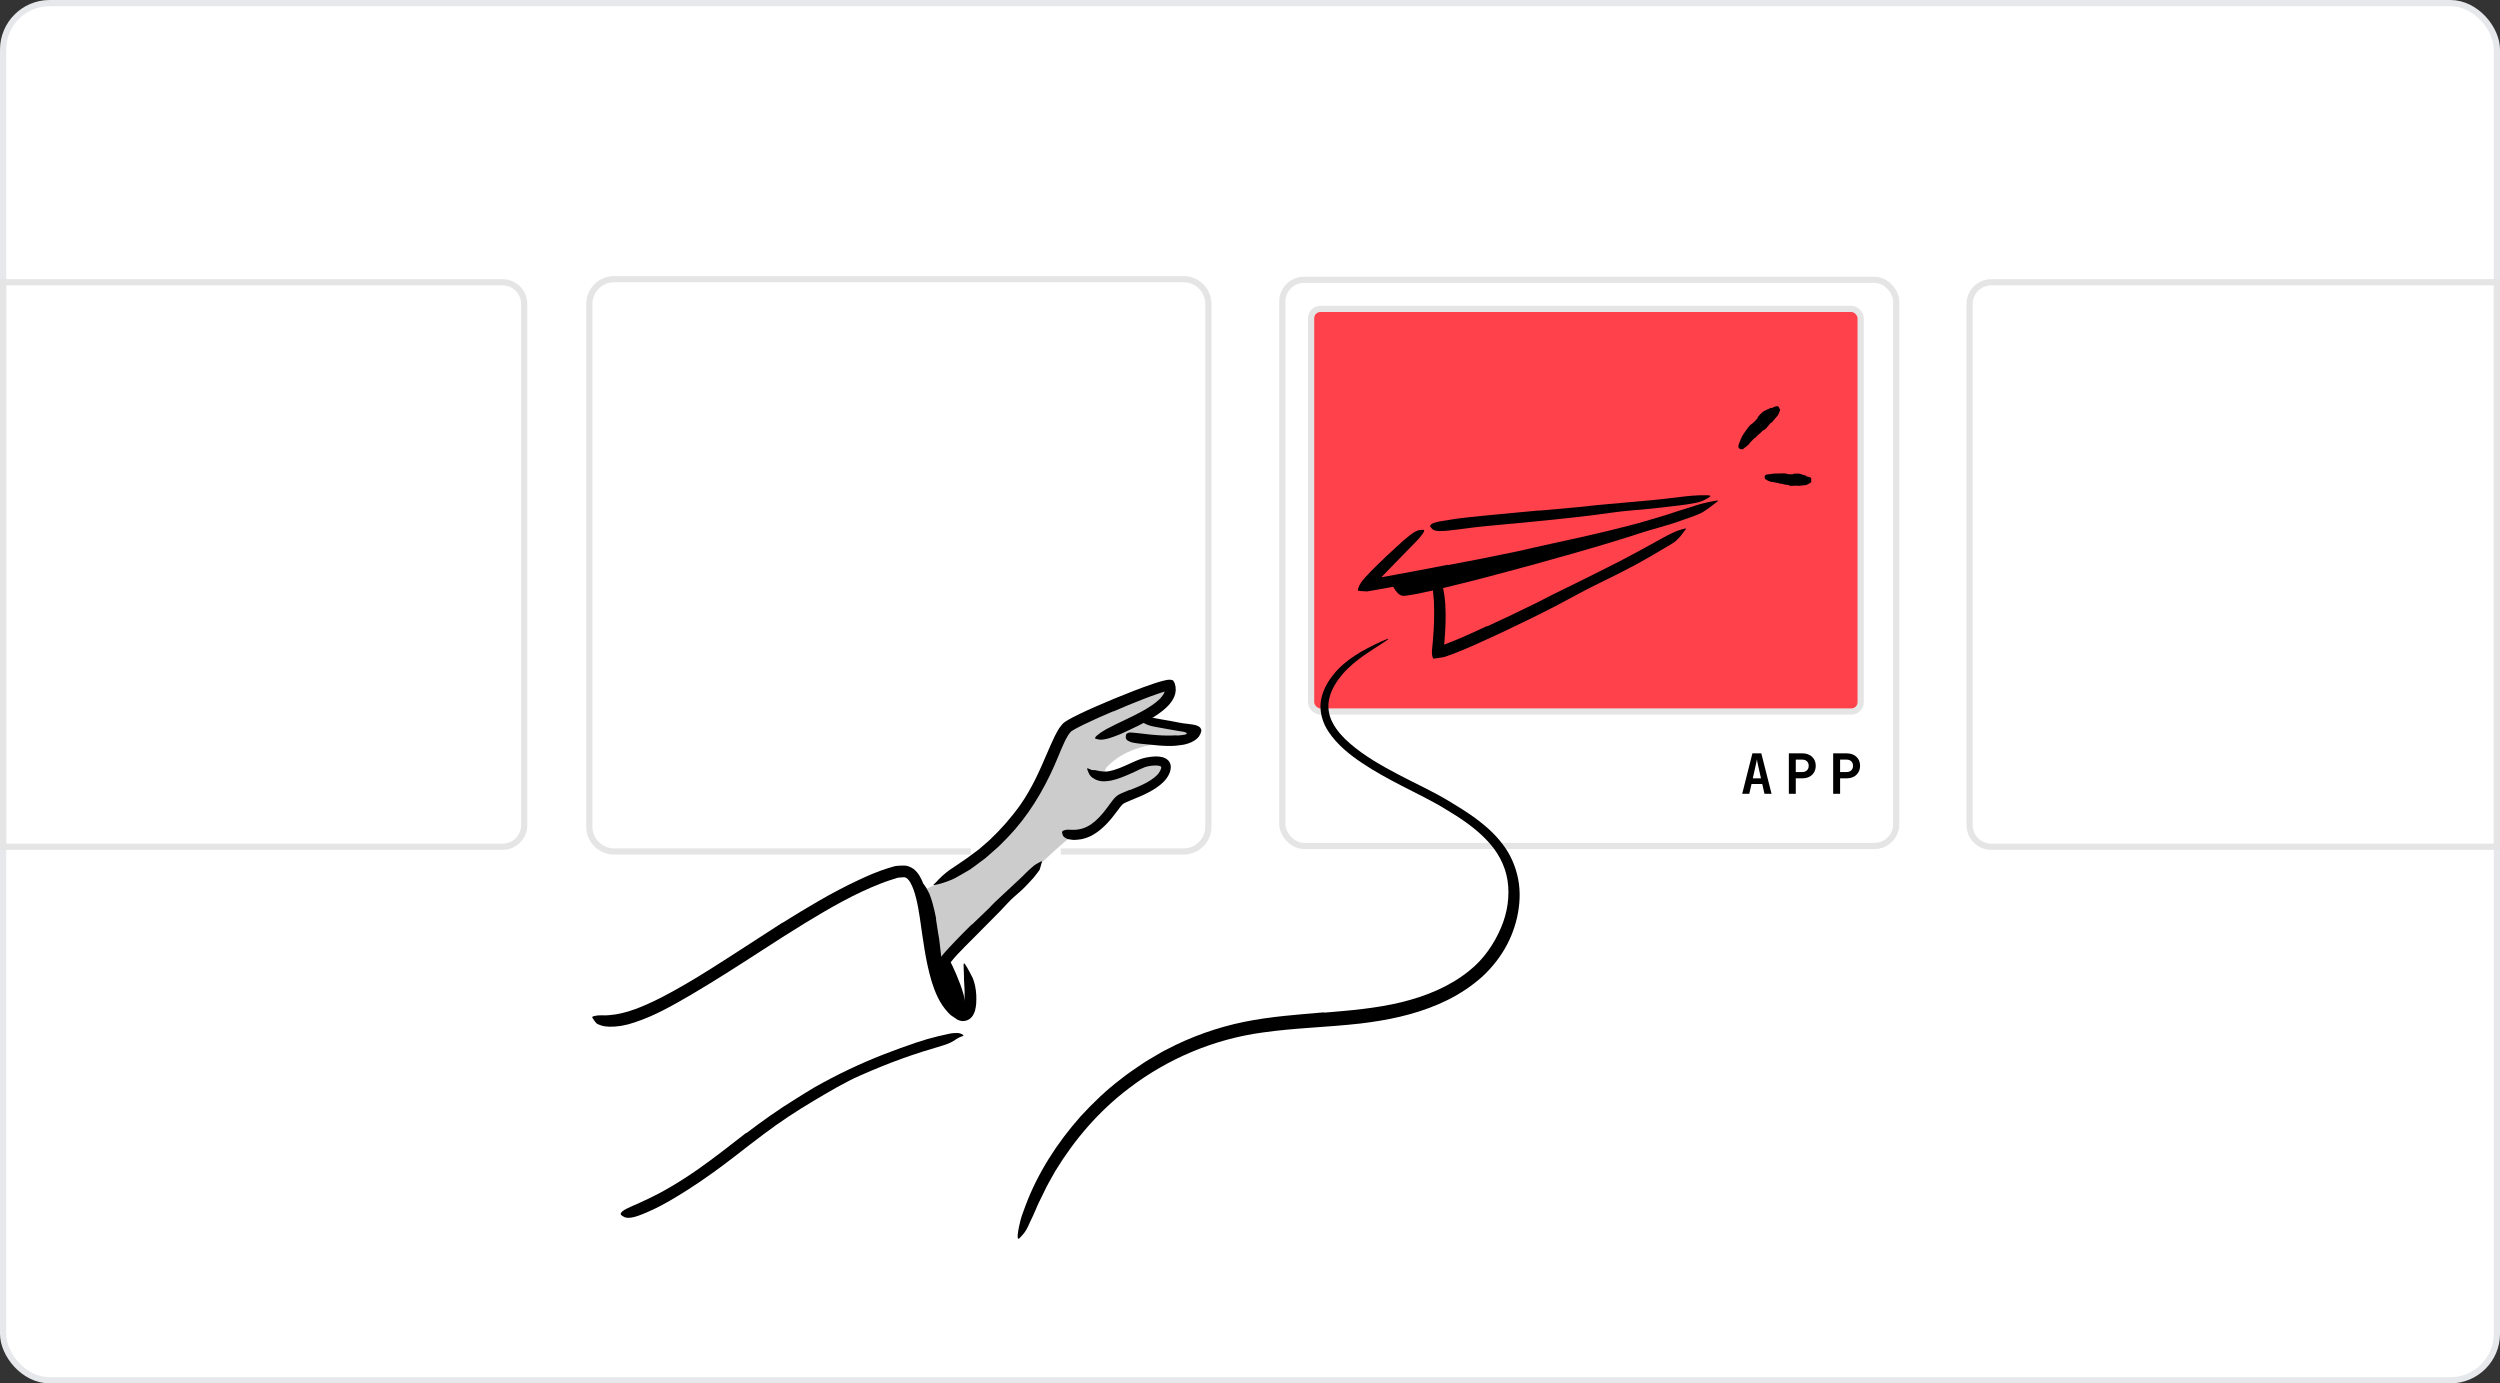 <svg width="403" height="223" viewBox="0 0 403 223" fill="none" xmlns="http://www.w3.org/2000/svg">
<rect x="0" y="0" width="403" height="223" fill="#333333" stroke="none"/>
<rect x="0.5" y="0.5" width="402" height="222" rx="7.5" fill="white"/>
<rect x="0.5" y="0.5" width="402" height="222" rx="7.5" stroke="#E6E8EB"/>
<path d="M156.5 137.261L99 137.261C96.791 137.261 95 135.47 95 133.261L95 49C95 46.791 96.791 45 99 45L190.792 45C193.001 45 194.792 46.791 194.792 49L194.792 133.261C194.792 135.47 193.001 137.261 190.792 137.261L171 137.261" stroke="#E5E5E5"/>
<path d="M0.5 45.5L81 45.5C82.933 45.5 84.5 47.067 84.5 49L84.5 133C84.5 134.933 82.933 136.5 81 136.5L0.5 136.5L0.5 45.5Z" stroke="#E5E5E5"/>
<path d="M317.5 49C317.5 47.067 319.067 45.5 321 45.5L402.5 45.5L402.5 136.5L321 136.5C319.067 136.5 317.5 134.933 317.5 133L317.5 49Z" stroke="#E5E5E5"/>
<path opacity="0.2" d="M148.766 143.557C148.766 143.557 156.36 140.064 159.303 137.164C162.246 134.264 169.008 122.079 171.016 118.525C173.025 114.964 187.083 110.247 188.043 110.737C189.003 111.228 187.717 113.826 186.541 114.561C185.366 115.295 184.302 115.861 184.302 115.861C184.302 115.861 192.544 116.49 192.556 117.538C192.568 118.585 191.63 120.217 189.023 119.936C186.416 119.654 181.306 120.422 178.316 123.772C178.316 123.772 177.255 125.81 178.97 125.305C180.685 124.8 185.536 121.689 186.782 122.686C188.02 123.689 188.373 124.245 187.374 125.222C186.375 126.199 182.132 128.616 180.731 129.154C179.332 129.685 177.87 133.469 176.053 134.05C174.236 134.638 173.845 135.051 173.051 134.701C172.25 134.35 150.779 155.699 150.779 155.699L148.765 143.571L148.766 143.557Z" fill="black"/>
<path d="M150.871 148.1C151.009 148.908 151.127 149.714 151.244 150.519C151.285 150.812 151.363 151.102 151.397 151.394C151.52 152.424 151.641 153.468 151.763 154.498C151.831 154.952 151.906 155.407 151.973 155.862C152.023 156.148 152.071 156.442 152.12 156.728C152.147 157.019 152.144 157.322 152.142 157.618C152.13 157.804 152.029 157.8 151.862 157.675C151.701 157.55 151.423 157.311 151.269 156.992C151.077 156.416 150.929 155.831 150.788 155.246C150.699 154.653 150.64 154.048 150.603 153.445C150.557 152.719 150.373 151.993 150.248 151.266C150.108 150.465 149.982 149.673 149.828 148.877C149.735 148.392 149.634 147.905 149.527 147.418C149.351 146.685 149.183 145.946 148.94 145.243C148.745 144.695 148.495 144.186 148.276 143.658L148.124 143.318C147.969 142.876 148.017 142.693 148.224 142.506C148.273 142.46 148.321 142.408 148.368 142.377C148.54 142.258 148.773 142.376 149.002 142.667C149.332 143.105 149.576 143.593 149.82 144.087C150.034 144.593 150.194 145.129 150.347 145.665C150.574 146.46 150.741 147.278 150.908 148.089L150.878 148.101L150.871 148.1Z" fill="black"/>
<path d="M150.662 156.74C150.662 156.74 153.344 164.531 155.032 163.67C157.185 162.569 152.937 154.491 152.937 154.491L150.662 156.74Z" fill="black"/>
<path d="M126.116 148.77C130.06 146.307 134.073 143.887 138.351 141.885C139.91 141.154 141.5 140.456 143.18 139.94L143.733 139.775C143.926 139.723 144.063 139.658 144.379 139.605C144.644 139.56 144.875 139.556 145.057 139.546C145.252 139.545 145.32 139.523 145.673 139.532C146.253 139.506 146.84 139.77 147.283 140.083C147.696 140.422 148.002 140.808 148.229 141.185C148.683 141.947 148.95 142.711 149.167 143.462C149.383 144.213 149.558 144.96 149.703 145.704C150.285 148.679 150.625 151.622 151.223 154.505C151.486 155.78 151.808 157.04 152.237 158.247C152.659 159.452 153.202 160.606 153.951 161.521C154.064 161.678 154.194 161.814 154.326 161.936L154.522 162.13C154.588 162.194 154.609 162.196 154.649 162.23C154.79 162.331 154.964 162.465 155.137 162.396C155.305 162.313 155.355 162.109 155.387 161.947C155.414 161.827 155.472 161.35 155.489 160.976C155.522 160.186 155.493 159.368 155.435 158.547C155.391 158.139 155.391 157.727 155.392 157.309C155.386 156.89 155.372 156.478 155.344 156.056C155.273 155.017 155.393 155.109 155.878 155.925C156.117 156.332 156.437 156.921 156.807 157.667C157.117 158.421 157.31 159.336 157.374 160.374C157.39 160.837 157.398 161.307 157.359 161.808L157.339 162L157.302 162.285C157.283 162.463 157.224 162.681 157.18 162.892C157.051 163.29 156.881 163.676 156.635 163.953C156.155 164.523 155.292 164.764 154.586 164.473C154.402 164.432 154.228 164.299 154.06 164.18L153.541 163.83L153.284 163.658L153.14 163.521L152.852 163.238C151.41 161.701 150.731 159.928 150.182 158.211C149.153 154.749 148.775 151.283 148.267 147.883C148.113 146.871 147.939 145.85 147.696 144.865C147.453 143.888 147.144 142.91 146.688 142.163C146.459 141.807 146.198 141.541 145.975 141.46C145.918 141.454 145.863 141.427 145.806 141.414C145.741 141.421 145.676 141.422 145.611 141.415C145.305 141.44 145.016 141.446 144.84 141.471C144.729 141.488 144.715 141.486 144.588 141.531L144.221 141.651L143.481 141.883C142.988 142.033 142.505 142.235 142.024 142.408C137.769 144.052 133.729 146.39 129.76 148.807C127.319 150.303 124.902 151.852 122.497 153.416C118.845 155.78 115.156 158.147 111.412 160.35C108.488 162.041 105.601 163.728 102.316 164.803C101.95 164.916 101.585 165.022 101.226 165.136C100.849 165.219 100.472 165.294 100.088 165.376C98.643 165.585 97.622 165.535 96.945 165.313C96.61 165.198 96.345 165.113 96.152 164.955C95.968 164.777 95.843 164.591 95.738 164.428C95.645 164.274 95.517 164.124 95.477 164.026C95.408 163.853 95.674 163.801 96.174 163.717C96.298 163.708 96.441 163.651 96.575 163.68C96.72 163.673 96.887 163.669 97.054 163.665C97.227 163.662 97.406 163.681 97.601 163.68C97.805 163.665 98.016 163.651 98.241 163.639C100.92 163.444 103.669 162.255 106.345 160.928C109.025 159.558 111.691 157.985 114.329 156.329C118.251 153.871 122.152 151.274 126.104 148.747L126.136 148.786L126.116 148.77Z" fill="black"/>
<path d="M179.438 114.664C177.834 115.347 176.228 116.051 174.682 116.804C174.293 116.994 173.912 117.185 173.544 117.384L173.014 117.682C172.86 117.774 172.666 117.897 172.626 117.936C172.473 118.158 172.233 118.378 172.048 118.756L171.755 119.273L171.485 119.85C170.962 120.971 170.515 122.194 169.987 123.364C168.145 127.541 165.709 131.584 162.512 134.912C161.779 135.628 161.104 136.408 160.306 137.053L159.159 138.064C158.79 138.415 158.349 138.686 157.955 138.998C157.43 139.383 156.918 139.791 156.38 140.16L154.68 141.142L153.828 141.615C153.531 141.757 153.235 141.892 152.928 141.996L152.005 142.325C151.698 142.43 151.373 142.496 151.06 142.579C150.268 142.762 150.367 142.715 150.881 142.221C151.385 141.69 152.276 140.716 153.482 139.97C154.526 139.243 155.601 138.577 156.592 137.809C157.088 137.421 157.629 137.089 158.093 136.661L159.518 135.419C161.348 133.686 163.029 131.785 164.514 129.698C166.296 127.188 167.591 124.23 168.848 121.29C169.208 120.476 169.547 119.661 169.952 118.831C170.133 118.424 170.387 117.997 170.619 117.581C170.72 117.375 170.932 117.152 171.083 116.945C171.174 116.839 171.243 116.738 171.348 116.626C171.492 116.497 171.593 116.429 171.703 116.346C172.541 115.8 173.331 115.436 174.146 115.031C174.954 114.64 175.773 114.272 176.583 113.917C178.591 113.032 180.622 112.2 182.664 111.405C183.704 111.002 184.757 110.608 185.82 110.251L186.628 109.989L187.039 109.867L187.537 109.732C187.923 109.635 188.315 109.547 188.659 109.576C188.83 109.594 188.995 109.611 189.134 109.726C189.228 109.866 189.297 110.032 189.375 110.177L189.5 110.71C189.509 110.898 189.525 111.088 189.528 111.268C189.5 111.46 189.488 111.646 189.446 111.837C189.383 112.025 189.353 112.166 189.288 112.31C189.045 112.898 188.669 113.378 188.271 113.797C187.307 114.785 186.194 115.476 185.077 116.13C183.955 116.77 182.811 117.334 181.65 117.862C181.142 118.096 180.647 118.333 180.12 118.53C179.155 118.912 178.506 119.11 178.014 119.181C177.536 119.261 177.234 119.251 176.953 119.171C176.827 119.136 176.67 119.119 176.588 119.074C176.299 118.936 176.977 118.329 178.309 117.553C180.27 116.497 182.361 115.65 184.282 114.561C185.235 114.019 186.157 113.431 186.864 112.755C187.21 112.416 187.493 112.064 187.643 111.734C187.687 111.659 187.719 111.561 187.733 111.505C187.742 111.484 187.733 111.505 187.734 111.491C187.734 111.491 187.771 111.48 187.69 111.5L187.391 111.592L186.785 111.788C185.976 112.063 185.156 112.366 184.335 112.684C182.701 113.313 181.069 113.992 179.456 114.695L179.431 114.656L179.438 114.664Z" fill="black"/>
<path d="M189.716 118.573C189.97 118.556 190.218 118.539 190.467 118.507L190.804 118.456L190.892 118.451C190.994 118.44 191.142 118.405 191.262 118.295C191.279 118.275 191.295 118.255 191.312 118.236C191.357 118.147 191.237 118.12 191.189 118.1C191.134 118.073 191.058 118.043 190.96 118.011C190.903 117.998 190.883 117.981 190.777 117.963L190.244 117.878C189.533 117.767 188.817 117.641 188.108 117.509C187.471 117.392 186.832 117.281 186.194 117.163C185.783 117.091 185.366 116.997 184.972 116.833C184.772 116.747 184.57 116.675 184.388 116.548C184.207 116.414 184.035 116.266 183.878 116.105C183.692 115.89 183.79 115.843 184.063 115.793C184.195 115.77 184.388 115.726 184.589 115.675C184.806 115.604 185.019 115.568 185.223 115.619C185.98 115.698 186.739 115.901 187.529 116.02C188.316 116.16 189.127 116.275 189.939 116.461C190.468 116.574 190.775 116.614 191.782 116.727C192.195 116.785 192.637 116.839 192.934 116.964C193.232 117.089 193.456 117.221 193.551 117.418C193.596 117.473 193.591 117.588 193.655 117.667C193.644 117.767 193.655 117.869 193.623 117.967C193.468 118.549 193.113 119.038 192.504 119.4C191.923 119.771 191.081 120.007 190.671 120.065C189.942 120.19 189.221 120.252 188.506 120.248C187.422 120.25 186.349 120.144 185.292 120.026C184.471 119.939 183.651 119.904 182.815 119.744C182.632 119.703 182.445 119.69 182.265 119.614C181.59 119.37 181.432 119.093 181.481 118.695C181.491 118.602 181.501 118.509 181.523 118.432C181.608 118.174 181.953 118.052 182.391 118.083C183.71 118.179 185.108 118.42 186.537 118.505C187.59 118.587 188.659 118.591 189.684 118.533L189.68 118.569L189.716 118.573Z" fill="black"/>
<path d="M182.132 127.361C183.775 126.711 185.438 126.014 186.543 124.925C186.73 124.728 186.89 124.507 186.993 124.287C187.069 124.18 187.089 124.067 187.136 123.956C187.165 123.887 187.168 123.866 187.177 123.845C187.179 123.824 187.189 123.796 187.192 123.774C187.206 123.704 187.186 123.622 187.127 123.566C187.067 123.516 187.014 123.474 186.765 123.434C186.325 123.359 185.772 123.401 185.256 123.492C184.303 123.629 183.264 124.299 182.169 124.746C181.199 125.171 180.201 125.6 179.108 125.824C178.408 125.945 177.631 126.051 176.874 125.769C176.684 125.72 176.514 125.616 176.345 125.511C176.175 125.407 175.997 125.316 175.875 125.166C175.57 124.911 175.477 124.49 175.322 124.178C175.157 123.756 175.253 123.803 175.612 123.963C175.808 124.02 175.999 124.198 176.388 124.138C176.564 124.121 176.657 124.195 176.8 124.21C176.936 124.225 177.064 124.238 177.182 124.287C177.638 124.349 178.113 124.428 178.672 124.335C179.224 124.242 179.807 124.058 180.386 123.845C180.974 123.611 181.564 123.356 182.165 123.073C182.786 122.799 183.373 122.514 184.143 122.264C184.614 122.118 185.054 122.057 185.508 121.996C185.962 121.943 186.427 121.912 186.941 121.974C187.428 122.011 188.259 122.285 188.561 122.916C188.887 123.52 188.676 124.363 188.476 124.746C187.99 125.791 187.169 126.455 186.374 127.006C185.565 127.549 184.711 127.971 183.855 128.35C183.332 128.583 182.804 128.795 182.283 129.007L181.526 129.331L181.184 129.497C181.099 129.546 181.014 129.602 180.949 129.667C180.723 129.889 180.454 130.25 180.209 130.585C179.956 130.926 179.696 131.273 179.421 131.612C178.879 132.298 178.289 132.965 177.614 133.543C177.095 134.008 176.512 134.401 175.883 134.746C175.237 135.046 174.539 135.297 173.796 135.348C173.477 135.365 173.152 135.432 172.833 135.37C172.533 135.338 172.285 135.29 172.08 135.247C171.886 135.176 171.745 135.075 171.623 134.997C171.387 134.835 171.299 134.639 171.258 134.411C171.24 134.315 171.199 134.217 171.2 134.145C171.179 133.926 171.732 133.689 172.426 133.755C173.458 133.834 174.42 133.683 175.299 133.227C176.179 132.764 176.978 132.033 177.705 131.172C178.258 130.524 178.743 129.824 179.339 129.036L179.604 128.718C179.672 128.624 179.855 128.463 179.983 128.346C180.119 128.224 180.294 128.134 180.433 128.048L180.799 127.87C181.261 127.666 181.676 127.5 182.1 127.321L182.117 127.359L182.132 127.361Z" fill="black"/>
<path d="M156.634 149.087L159.376 146.454C159.706 146.129 160.004 145.778 160.341 145.46C161.535 144.345 162.729 143.23 163.923 142.115C164.465 141.631 164.982 141.115 165.491 140.606C165.814 140.28 166.172 139.971 166.522 139.669L166.791 139.445L167.1 139.261C167.307 139.145 167.507 139.029 167.722 138.908C167.982 138.769 167.99 138.835 167.911 139.101C167.855 139.29 167.806 139.486 167.751 139.661C167.708 139.794 167.674 139.913 167.64 140.032C167.619 140.094 167.59 140.156 167.576 140.227L167.465 140.388C167.18 140.762 166.901 141.144 166.603 141.502C166.292 141.852 165.974 142.193 165.65 142.527C165.02 143.218 164.325 143.852 163.596 144.46C162.731 145.192 161.977 146.108 161.168 146.931L158.475 149.649L156.818 151.321C155.984 152.171 155.116 152.996 154.317 153.864C153.69 154.533 153.15 155.27 152.55 155.957C152.411 156.108 152.294 156.262 152.148 156.405C151.609 156.933 151.348 157.006 150.936 156.804C150.84 156.758 150.743 156.719 150.654 156.666C150.378 156.479 150.4 156.063 150.709 155.597C151.587 154.197 152.775 153.002 153.94 151.754C154.811 150.828 155.727 149.944 156.625 149.036L156.659 149.061L156.634 149.087Z" fill="black"/>
<path d="M120.302 182.671C122.855 180.725 125.527 178.821 128.292 177.128C129.297 176.513 130.283 175.859 131.306 175.274C134.926 173.217 138.698 171.428 142.578 169.918C144.302 169.255 146.04 168.609 147.784 168.035C148.899 167.662 150.033 167.326 151.189 167.051L152.891 166.668C153.18 166.597 153.482 166.55 153.801 166.533C154.12 166.523 154.456 166.493 154.792 166.594C155.203 166.738 155.331 166.896 155.303 166.95C155.274 167.019 155.063 167.033 154.76 167.174C154.462 167.323 154.109 167.517 153.681 167.811C153.27 168.078 152.605 168.354 151.994 168.528C149.75 169.186 147.516 169.882 145.315 170.682C143.107 171.481 140.931 172.377 138.75 173.331C136.144 174.47 133.597 176.013 131.093 177.495C128.332 179.145 125.671 180.884 123.103 182.829C121.518 184.018 119.952 185.238 118.378 186.457C115.987 188.305 113.522 190.094 110.973 191.723C108.991 192.978 107.019 194.206 104.867 195.163C104.401 195.395 103.927 195.576 103.444 195.771C102.546 196.138 101.917 196.281 101.459 196.305C101 196.336 100.713 196.255 100.456 196.084C100.334 196.006 100.19 195.933 100.114 195.839C99.849 195.537 100.505 195.007 101.744 194.495C103.584 193.694 105.437 192.843 107.249 191.821C109.055 190.8 110.836 189.667 112.584 188.444C115.175 186.618 117.704 184.627 120.27 182.632L120.303 182.664L120.302 182.671Z" fill="black"/>
<rect x="206.711" y="45.107" width="98.957" height="91.261" rx="3.5" fill="white" stroke="#E5E5E5"/>
<path d="M280.842 127.965L282.486 121.442L283.924 121.442L285.577 127.965L284.434 127.965L284.076 126.383L282.343 126.383L281.985 127.965L280.842 127.965ZM282.548 125.472L283.871 125.472L283.478 123.72C283.412 123.429 283.355 123.166 283.308 122.934C283.26 122.696 283.227 122.523 283.21 122.416C283.192 122.523 283.159 122.696 283.111 122.934C283.07 123.166 283.013 123.426 282.941 123.711L282.548 125.472ZM288.362 127.965L288.362 121.442L290.533 121.442C290.968 121.442 291.346 121.525 291.668 121.692C291.996 121.859 292.249 122.094 292.428 122.398C292.606 122.696 292.696 123.047 292.696 123.452C292.696 123.851 292.603 124.203 292.419 124.507C292.24 124.811 291.99 125.046 291.668 125.213C291.346 125.379 290.968 125.463 290.533 125.463L289.479 125.463L289.479 127.965L288.362 127.965ZM289.479 124.453L290.533 124.453C290.843 124.453 291.09 124.364 291.275 124.185C291.466 124 291.561 123.756 291.561 123.452C291.561 123.143 291.466 122.898 291.275 122.72C291.09 122.541 290.843 122.452 290.533 122.452L289.479 122.452L289.479 124.453ZM295.507 127.965L295.507 121.442L297.678 121.442C298.113 121.442 298.491 121.525 298.813 121.692C299.141 121.859 299.394 122.094 299.573 122.398C299.751 122.696 299.841 123.047 299.841 123.452C299.841 123.851 299.748 124.203 299.564 124.507C299.385 124.811 299.135 125.046 298.813 125.213C298.491 125.379 298.113 125.463 297.678 125.463L296.624 125.463L296.624 127.965L295.507 127.965ZM296.624 124.453L297.678 124.453C297.988 124.453 298.235 124.364 298.42 124.185C298.611 124 298.706 123.756 298.706 123.452C298.706 123.143 298.611 122.898 298.42 122.72C298.235 122.541 297.988 122.452 297.678 122.452L296.624 122.452L296.624 124.453Z" fill="black"/>
<rect x="211.352" y="49.795" width="88.585" height="64.9" rx="1.5" fill="#FF414C" stroke="#E5E5E5"/>
<path d="M239.709 100.979C242.405 99.751 245.087 98.457 247.748 97.147L250.652 95.669C254.096 93.999 257.529 92.298 260.938 90.553C262.452 89.777 263.942 88.949 265.43 88.15C266.382 87.629 267.327 87.1 268.279 86.579C269.237 86.067 270.195 85.554 271.285 85.285C271.967 85.115 271.883 85.156 271.498 85.638C271.299 85.875 271.06 86.273 270.702 86.643C270.522 86.832 270.341 87.041 270.118 87.225C269.89 87.401 269.647 87.576 269.377 87.733C267.471 88.86 265.572 89.996 263.623 91.054C261.669 92.097 259.682 93.108 257.672 94.073C255.258 95.224 252.854 96.62 250.423 97.869C247.753 99.251 245.043 100.549 242.325 101.846C240.644 102.631 238.958 103.402 237.259 104.157C236.622 104.447 235.958 104.705 235.308 104.978C234.983 105.115 234.658 105.252 234.32 105.366L233.26 105.76C232.776 105.965 232.37 105.986 231.952 106.048L231.329 106.138C231.228 106.134 231.112 106.208 231.032 106.149C230.976 106.071 230.956 105.989 230.929 105.908C230.821 105.58 230.8 105.118 230.855 104.622L230.978 103.314C231.178 101.182 231.237 99.085 231.148 97.015C231.127 96.561 231.074 96.124 231.037 95.675C230.837 94.024 230.859 93.567 231.102 93.069C231.157 92.96 231.179 92.826 231.224 92.745C231.297 92.609 231.47 92.671 231.751 92.939C232.032 93.199 232.308 93.703 232.522 94.373C233.023 96.366 233.073 98.388 233.023 100.407C232.991 101.416 232.929 102.429 232.847 103.432L232.805 103.808L232.802 103.901L233.592 103.607C234.269 103.357 234.952 103.044 235.632 102.767C236.988 102.175 238.353 101.57 239.701 100.921L239.726 100.959L239.709 100.979Z" fill="black"/>
<path d="M224.224 94.109C224.244 93.603 224.873 95.812 226.068 96.035C228.346 96.461 265.108 86.284 266.468 85.085C266.933 84.67 266.794 85.142 266.956 84.787C267.308 84.023 246.847 89.38 242.016 90.432C237.185 91.483 224.224 94.109 224.224 94.109Z" fill="black"/>
<path d="M233.442 91.088C237.106 90.404 240.767 89.684 244.411 88.919C245.74 88.648 247.057 88.296 248.388 88.018C253.07 87.001 257.759 85.991 262.391 84.782C264.454 84.276 266.49 83.63 268.512 83.033C269.794 82.606 271.082 82.188 272.382 81.792C273.037 81.612 273.658 81.35 274.326 81.193C274.986 81.029 275.653 80.879 276.323 80.758C277.17 80.607 277.075 80.682 276.477 81.126C276.179 81.344 275.765 81.693 275.233 82.058C274.968 82.237 274.692 82.45 274.369 82.623C274.048 82.788 273.698 82.944 273.336 83.084C272.022 83.543 270.717 84.046 269.386 84.46C268.056 84.867 266.714 85.251 265.372 85.635C262.684 86.375 259.979 87.07 257.235 87.66C253.963 88.394 250.593 89.288 247.254 90.036C243.582 90.862 239.888 91.622 236.196 92.367C233.923 92.808 231.643 93.255 229.37 93.696L225.271 94.462L223.193 94.845C222.251 95.008 221.308 95.178 220.373 95.341C220.036 95.319 219.691 95.303 219.354 95.281C219.205 95.265 219.098 95.253 218.956 95.223C218.869 95.164 218.896 95.052 218.903 94.989C218.911 94.918 218.94 94.849 218.962 94.78C219.055 94.525 219.171 94.266 219.363 93.964C219.555 93.663 219.846 93.322 220.158 92.977C220.471 92.631 220.805 92.288 221.148 91.931L221.95 91.138C222.906 90.203 223.874 89.284 224.862 88.382C225.296 87.985 225.715 87.586 226.163 87.198C227.825 85.753 228.482 85.423 229.089 85.418C229.226 85.418 229.388 85.393 229.486 85.418C229.654 85.465 229.589 85.658 229.364 85.999C229.139 86.339 228.744 86.834 228.177 87.395C226.686 88.93 225.163 90.491 223.615 92.077L223.044 92.674L222.758 92.972C222.693 93.037 222.734 92.991 222.725 93.011L222.72 93.054C222.718 93.068 222.756 93.051 222.756 93.051C222.787 93.04 222.838 93.031 222.882 93.021C224.541 92.714 226.199 92.407 227.865 92.101L233.404 91.04L233.421 91.085L233.442 91.088Z" fill="black"/>
<path d="M248.019 82.323L254.922 81.701L257.438 81.422L266.332 80.623C267.647 80.493 268.964 80.342 270.267 80.183C271.938 79.97 273.621 79.772 275.318 79.841C275.85 79.862 275.791 80.006 275.373 80.261C275.164 80.388 274.864 80.549 274.499 80.717C274.134 80.878 273.701 81.003 273.223 81.087C271.539 81.42 269.832 81.565 268.125 81.781C266.42 81.976 264.704 82.148 262.977 82.284C260.914 82.447 258.787 82.804 256.678 83.062C254.365 83.342 252.045 83.606 249.723 83.835L245.436 84.259C243.273 84.476 241.095 84.641 238.946 84.867C237.274 85.03 235.647 85.305 233.989 85.469C233.624 85.508 233.271 85.563 232.901 85.581C231.538 85.684 231.093 85.529 230.774 85.151C230.704 85.065 230.613 84.977 230.565 84.886C230.417 84.591 230.956 84.285 231.94 84.077C233.404 83.841 234.901 83.567 236.427 83.417C237.956 83.246 239.503 83.105 241.058 82.951C243.366 82.728 245.687 82.514 248.008 82.293L248.018 82.337L248.019 82.323Z" fill="black"/>
<path d="M213.489 163.238C217.705 162.887 221.864 162.536 225.876 161.565C229.866 160.592 233.727 159.021 236.863 156.464C239.156 154.642 240.858 152.172 241.988 149.489C242.989 147.122 243.4 144.496 243.022 141.978C242.653 139.454 241.355 137.13 239.504 135.264C237.669 133.378 235.412 131.864 233.084 130.478C230.789 129.046 228.325 127.911 225.891 126.636C223.734 125.522 221.577 124.349 219.541 122.981C217.513 121.614 215.542 120.044 214.149 117.933C213.246 116.603 212.727 114.912 212.889 113.245C213.086 111.582 213.883 110.086 214.869 108.84C215.85 107.573 217.093 106.536 218.409 105.68C219.726 104.823 221.126 104.12 222.528 103.468C224.285 102.667 224.108 102.899 222.717 103.776C222.028 104.219 221.042 104.824 219.904 105.62C218.774 106.418 217.514 107.41 216.403 108.685C215.444 109.825 214.632 111.125 214.303 112.479C213.961 113.831 214.144 115.233 214.812 116.487C215.456 117.753 216.477 118.865 217.62 119.855C218.761 120.851 220.024 121.731 221.336 122.552C223.967 124.186 226.792 125.569 229.628 126.989C231.039 127.691 232.498 128.477 233.846 129.302C235.215 130.121 236.587 130.985 237.905 131.95C239.467 133.108 240.989 134.441 242.218 136.08C243.472 137.694 244.333 139.667 244.728 141.704C245.128 143.757 245.003 145.874 244.551 147.891C244.092 149.907 243.297 151.835 242.187 153.564C240.979 155.454 239.424 157.17 237.644 158.515C235.882 159.891 233.934 160.995 231.911 161.867C227.849 163.625 223.526 164.49 219.235 164.998C213.948 165.599 208.674 165.697 203.523 166.442C195.727 167.495 188.217 170.66 181.999 175.42C177.137 179.091 173.199 183.706 170.093 188.808C169.462 189.969 168.781 191.061 168.237 192.276C167.692 193.375 167.232 194.289 166.922 195.083C166.584 195.867 166.285 196.496 166.034 197.009C165.595 198.062 165.237 198.635 164.829 199.072C164.643 199.268 164.432 199.547 164.285 199.646C164.028 199.82 163.98 199.404 164.125 198.484C164.197 198.024 164.326 197.44 164.496 196.746C164.665 196.052 164.973 195.28 165.293 194.4C167.233 189.185 170.361 184.273 174.219 179.93C176.186 177.799 178.303 175.742 180.655 173.97C181.794 173.029 183.039 172.237 184.26 171.399C184.868 170.976 185.523 170.638 186.156 170.246C186.8 169.878 187.42 169.478 188.094 169.163C191.994 167.114 196.207 165.618 200.54 164.726C204.872 163.847 209.219 163.554 213.473 163.185L213.488 163.245L213.489 163.238Z" fill="black"/>
<path d="M281.085 72.279C281.068 72.435 280.879 72.451 280.59 72.397C280.498 72.387 280.269 72.24 280.261 72.181C280.238 72.071 280.221 71.961 280.218 71.853C280.211 71.787 280.536 70.995 280.645 70.719C280.747 70.45 280.895 70.214 281.043 69.986C281.366 69.532 281.656 69.053 282.026 68.632C282.101 68.54 282.196 68.457 282.305 68.39C282.669 68.149 282.954 67.849 283.221 67.518C283.262 67.466 283.325 67.422 283.328 67.329C283.33 67.178 284.147 66.353 284.29 66.297C284.653 66.142 284.989 65.963 285.338 65.8C285.391 65.777 285.418 65.723 285.502 65.746C285.69 65.803 285.764 65.717 285.864 65.656C286.003 65.578 286.16 65.523 286.329 65.484C286.417 65.472 286.529 65.506 286.635 65.518C286.728 65.528 286.801 65.709 286.797 65.744C286.78 65.836 286.876 65.882 286.926 65.946C286.945 65.969 286.964 65.993 286.976 66.016C286.986 66.06 286.626 66.971 286.55 67.013C286.55 67.013 286.492 67.078 286.411 67.163C286.329 67.255 286.223 67.365 286.115 67.498C285.908 67.748 285.691 68.012 285.642 68.072C285.599 68.132 285.518 68.152 285.443 68.18C285.406 68.19 284.781 68.963 284.749 68.996C284.584 69.122 284.484 69.312 284.241 69.358C284.19 69.366 284.172 69.4 284.139 69.433C283.908 69.703 283.625 69.923 283.354 70.16C283.219 70.282 283.103 70.42 282.973 70.55C282.949 70.576 282.912 70.587 282.882 70.598C282.843 70.622 282.798 70.639 282.774 70.665C282.486 70.986 282.147 71.258 281.913 71.621C281.861 71.702 281.449 71.981 281.402 72.083C281.374 72.138 281.08 72.192 281.08 72.264L281.085 72.279Z" fill="black"/>
<path d="M284.72 77.304C284.586 77.339 284.508 77.195 284.463 76.954C284.45 76.874 284.496 76.657 284.542 76.634C284.619 76.585 284.69 76.528 284.766 76.501C284.803 76.49 285.46 76.425 285.682 76.378C285.903 76.338 286.113 76.332 286.323 76.333C286.756 76.337 287.191 76.319 287.625 76.309C287.72 76.305 287.82 76.316 287.91 76.347C288.23 76.46 288.56 76.474 288.895 76.453C288.953 76.452 289.002 76.465 289.059 76.407C289.148 76.323 290.043 76.327 290.153 76.375C290.436 76.491 290.718 76.557 291.005 76.638C291.047 76.65 291.085 76.633 291.129 76.695C291.214 76.84 291.302 76.828 291.388 76.837C291.509 76.85 291.635 76.885 291.753 76.926C291.816 76.947 291.879 77.026 291.937 77.089C291.996 77.146 291.981 77.351 291.964 77.371C291.913 77.437 291.967 77.536 291.98 77.616C291.984 77.645 291.987 77.681 291.985 77.702C291.987 77.752 291.238 78.186 291.159 78.185C291.145 78.183 290.084 78.305 289.93 78.324C289.863 78.338 289.802 78.303 289.74 78.282C289.697 78.277 288.847 78.321 288.818 78.325C288.641 78.292 288.463 78.33 288.291 78.19C288.258 78.165 288.221 78.168 288.185 78.164C287.883 78.16 287.581 78.077 287.279 78.002C287.124 77.964 286.973 77.962 286.817 77.938C286.788 77.934 286.762 77.91 286.734 77.9C286.7 77.882 286.666 77.864 286.63 77.86C286.266 77.821 285.904 77.703 285.537 77.685C285.452 77.676 285.068 77.491 284.967 77.488C284.91 77.481 284.758 77.286 284.705 77.309L284.72 77.304Z" fill="black"/>
</svg>

